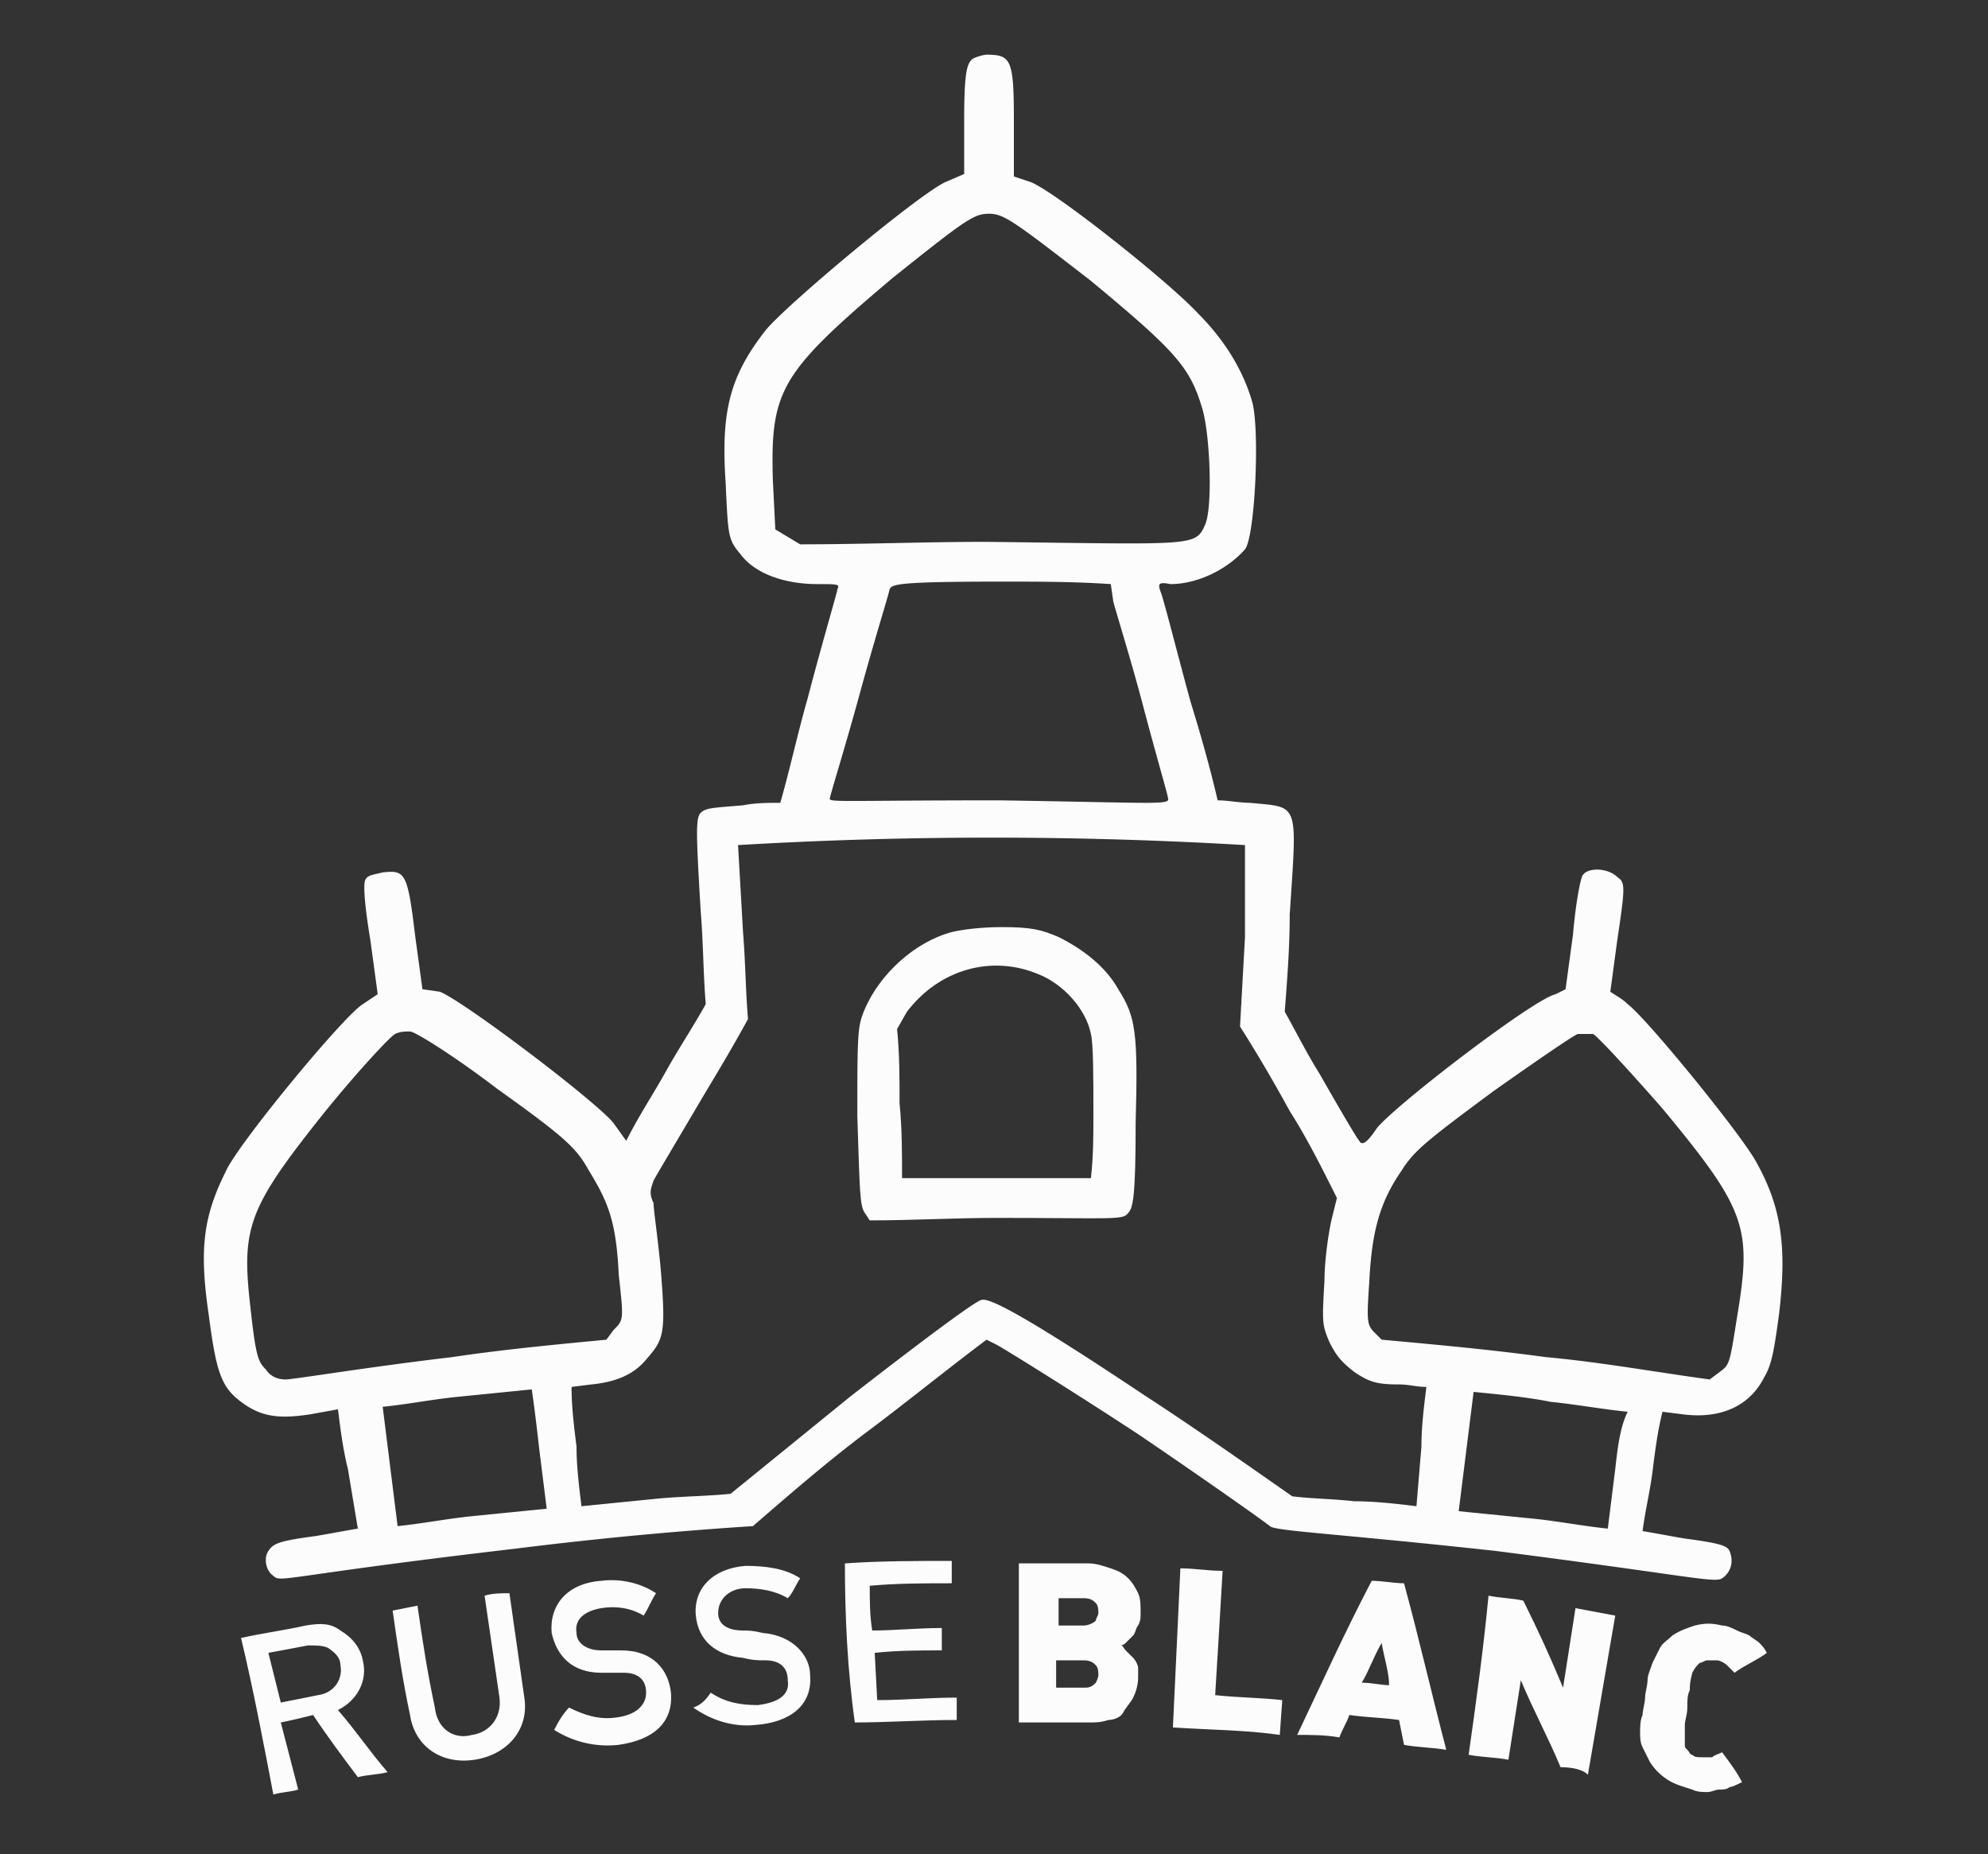 <svg id="Calque_1" xmlns="http://www.w3.org/2000/svg" viewBox="0 0 80 74.6"><rect x="0" y="0" width="80" height="74.6" fill="#333333" stroke="none"/><style>.st0{fill:#fcfcfc}</style><path class="st0" d="M39.1 2.4c-.2.2-.3.6-.3 2.4V7l-.7.3c-1 .4-6.5 5-7.3 6-1.4 1.8-1.8 3.2-1.6 6.1.1 2.2.1 2.3.6 2.9.6.8 1.8 1.2 3.1 1.2.8 0 .9 0 .8.2 0 .1-.6 2.1-1.2 4.4-.4 1.4-.7 2.8-1.1 4.2-.5 0-1 0-1.5.1-1.2.1-1.5.1-1.7.3-.2.2-.2.7 0 4 .1 1.2.1 2.5.2 3.7-.5.9-1.1 1.8-1.6 2.7-.5.9-1.1 1.8-1.6 2.8l-.5-.7c-.6-.8-6-4.9-7-5.3l-.7-.1-.3-2.2c-.3-2.5-.4-2.6-1.3-2.5-.4.1-.6.1-.7.3-.1.2 0 1.2.2 2.4l.3 2.2-.6.4c-.8.5-5 5.6-5.5 6.7-.9 1.8-1.1 3.1-.7 5.8.3 2.3.5 2.9 1.3 3.5.8.6 1.5.7 2.8.5l1.1-.2c.1.8.2 1.6.4 2.4l.4 2.4c-.6.1-1.1.2-1.7.3-1.5.2-1.7.3-1.9.6-.2.3-.1.8.2 1 .3.3.4 0 9.8-1.1 3.2-.4 6.4-.7 9.5-.9 1.5-1.3 3-2.6 4.6-3.8 1.6-1.2 3.2-2.5 4.8-3.7l.4.2c.2.1 2.8 1.7 5.7 3.6 2.8 1.9 5.2 3.6 5.3 3.7.2.2 2.7.3 9.1 1 7.8 1 8.8 1.3 9.1 1.1.3-.2.5-.6.3-1.1-.1-.2-.3-.3-1.8-.5-.6-.1-1.1-.2-1.7-.3.1-.8.3-1.6.4-2.4.1-.8.2-1.6.4-2.4l.8.1c1.5.2 2.7-.3 3.3-1.5.3-.5.4-1.1.6-2.6.3-2.6.1-4.2-.9-6-.5-1-4.4-5.8-5.2-6.4-.2-.2-.4-.3-.7-.5.1-.7.2-1.5.3-2.2.3-2 .3-2.2 0-2.4-.4-.4-1.2-.4-1.4-.1-.1.1-.3 1.2-.4 2.4l-.3 2.2-.4.2c-.9.2-6.5 4.5-7.2 5.4-.4.6-.6.7-.7.5-.1-.1-.8-1.3-1.6-2.7-.5-.8-.9-1.6-1.4-2.5.1-1.3.2-2.6.2-3.9.3-4.6.4-4.3-1.6-4.5-.4 0-.9-.1-1.3-.1-.3-1.3-.7-2.7-1.1-4-.6-2.2-1.1-4.2-1.2-4.4-.1-.3-.1-.4.4-.3 1.1 0 2.3-.6 3-1.4.4-.5.6-4.7.3-5.9-.4-1.4-1.2-2.6-2.2-3.6-1.2-1.3-6-5.1-6.8-5.3l-.6-.2V4.9c0-2.5-.1-2.7-1.1-2.7-.1 0-.5.1-.6.2zm4.8 8.9c3.5 2.9 4 3.5 4.5 5.2.3 1.1.4 3.9.1 4.6-.4.9-.4.8-8.8.7-2.5 0-5 .1-7.5.1l-.5-.3-.5-.3-.1-2c-.1-3.6.3-4.3 4.8-8.1 3-2.4 3.3-2.6 3.9-2.6s1 .3 4.1 2.7zm.9 12.9c.1.4.7 2.3 1.2 4.2s1 3.6 1 3.7c.1.3-.3.2-6.8.1-6.5 0-6.9.1-6.8-.1 0-.1.6-2 1.2-4.2s1.2-4.1 1.2-4.2c.1-.2.4-.3 4.5-.3 1.5 0 2.9 0 4.4.1l.1.7zm5.3 13.5l-.2 3.6c.7 1.1 1.4 2.3 2 3.4.7 1.1 1.3 2.3 1.9 3.5l-.2.8c-.1.4-.3 1.6-.3 2.5-.1 1.7-.1 1.8.2 2.5.3.6.5.8 1 1.2.6.4.9.5 1.8.5.4 0 .7.1 1.1.1-.1.8-.2 1.6-.2 2.4l-.2 2.4c-.8-.1-1.7-.2-2.5-.2-.9-.1-1.7-.1-2.5-.2-2-1.4-4-2.8-6-4.1-4.8-3.2-6.2-3.9-6.5-3.8-.2 0-2.6 1.8-5.3 3.9l-4.8 3.9c-1 .1-2 .1-3 .2l-3 .3c-.1-.8-.2-1.6-.2-2.4-.1-.8-.2-1.6-.2-2.4l.8-.1c1-.1 1.7-.4 2.2-1 .7-.8.8-1 .6-3.5-.1-1.2-.3-2.5-.3-2.8-.2-.4-.1-.6 0-.9.1-.2 1-1.7 2-3.4.6-1 1.2-2 1.8-3.1-.1-1.2-.1-2.3-.2-3.5l-.2-3.5a173.663 173.663 0 0 1 20.4 0v3.7zM20 43.8c2.8 2 3.2 2.4 3.7 3.3.8 1.3 1.1 2.1 1.2 4.2.2 1.8.2 1.8-.2 2.2l-.3.4c-2.1.2-4.2.4-6.2.7-3.4.4-6.4.9-6.7.9-.3 0-.6-.1-.8-.4-.3-.3-.4-.5-.6-2.3-.4-3.4-.2-4.1 3-8.1 1.3-1.6 2.6-3 2.8-3.1.2-.1.4-.1.6-.1.2 0 1.8 1 3.5 2.3zm46.9.8c3.4 4.1 3.6 4.8 3 8.4-.3 1.9-.3 1.9-.7 2.2l-.4.3c-2.2-.3-4.4-.7-6.6-.9-2.2-.3-4.4-.5-6.6-.7l-.3-.3c-.3-.3-.3-.5-.2-2 .1-2 .4-3.2 1.3-4.5.5-.8 1-1.2 3.7-3.2 1.7-1.2 3.3-2.3 3.4-2.3h.6c.1 0 1.4 1.4 2.8 3zM21.7 58.3l.3 2.4-3 .3c-1 .1-2 .3-3 .4l-.3-2.4-.3-2.4c1-.1 2-.3 3-.4l3-.3c.1.7.2 1.5.3 2.4zm43.3.8l-.3 2.4c-1-.1-2-.3-3-.4l-3-.3.3-2.4.3-2.4c1 .1 2.1.2 3.1.4 1 .1 2.1.3 3.1.4-.3.6-.4 1.4-.5 2.3z"/><path class="st0" d="M38.3 37.5c-1.5.4-2.9 1.7-3.5 3.1-.3.7-.3 1-.3 4.3.1 3.1.1 3.6.3 3.9l.2.3c1.7 0 3.4-.1 5.1-.1 4.7 0 5.1.1 5.3-.2.2-.2.3-.7.3-3.6.1-3.7 0-4.3-.7-5.4-.5-.9-1.4-1.6-2.4-2.1-.7-.3-1.1-.4-2.3-.4-.8 0-1.6.1-2 .2zm3.5 1.7c1 .4 1.9 1.4 2.1 2.4.1.4.1 1.8.1 3.2 0 .9 0 1.7-.1 2.6h-7.6c0-1 0-2-.1-3 0-1 0-2-.1-3l.4-.7c1.3-1.7 3.4-2.3 5.3-1.5zM9.7 65.9c.9-.2 1.7-.3 2.6-.5.6-.1 1-.1 1.4.2.5.3.8.7.9 1.2.2.8-.2 1.6-1 2 .7.8 1.3 1.7 2 2.5-.4.1-.8.1-1.2.2-.6-.8-1.2-1.6-1.8-2.5-.4.1-.8.2-1.3.3L12 72c-.3.1-.7.1-1 .2-.4-2.1-.8-4.2-1.3-6.3zm1.6 2.6l1.5-.3c.7-.1 1-.7.9-1.2 0-.3-.2-.5-.5-.7-.2-.1-.5-.1-.8-.1-.5.1-1.1.2-1.6.3l.5 2zm4.5-3.7l1-.2c.2 1.4.4 2.7.7 4.1.1.9.8 1.3 1.5 1.1.7-.1 1.2-.7 1.1-1.5l-.6-4.1c.3-.1.7-.1 1-.1l.6 4.2c.2 1.3-.7 2.3-2 2.5-1.3.2-2.4-.5-2.6-1.8-.3-1.4-.5-2.8-.7-4.2zm7.1 3.9c.6.3 1.2.5 1.9.4.8-.1 1.2-.5 1.2-1s-.3-.8-.9-.8h-.9c-1.2 0-1.8-.7-2-1.6-.1-1.1.6-2 2-2.1.8-.1 1.6.1 2.2.5-.2.3-.3.6-.5.9-.5-.3-1.1-.4-1.7-.3-.6.1-1.1.4-1 1 0 .4.4.7 1 .7h.8c1.3 0 1.9.8 2 1.7.1 1.2-.7 1.9-2.1 2.1-.9.1-1.8-.1-2.6-.6.2-.4.4-.7.6-.9zm5.7-.6c.6.4 1.2.5 1.9.5.8-.1 1.3-.4 1.2-1 0-.5-.3-.8-.9-.8-.3 0-.5 0-.9-.1-1.1-.1-1.8-.7-1.9-1.7-.1-1.1.7-1.9 2-2 .8 0 1.6.1 2.2.5-.2.3-.3.6-.5.8-.5-.3-1.1-.4-1.7-.4-.6 0-1.1.4-1.1 1 0 .4.3.7 1 .7.2 0 .4 0 .8.1 1.2.1 1.9.9 1.9 1.7.1 1.2-.8 1.9-2.2 2-.9.1-1.8-.2-2.5-.7.3-.1.5-.3.7-.6zm5.4-5.2c1.4-.1 2.9-.1 4.3-.1v.9c-1.1 0-2.2 0-3.3.1 0 .6 0 1.2.1 1.8.9 0 1.8-.1 2.8-.1v.9c-.9 0-1.8 0-2.7.1l.1 1.9c1.1 0 2.1-.1 3.2-.1v.9c-1.4 0-2.8.1-4.1.1-.3-2.1-.4-4.3-.4-6.4zm11.8 4.6c0 .3-.1.6-.2.8-.1.2-.3.4-.4.6s-.4.3-.6.3c-.3.1-.5.1-.8.1H41v-6.4h2.8c.3 0 .6.1.9.2.3.1.5.2.7.4.2.2.3.4.4.6.1.2.1.5.1.8 0 .2 0 .3-.1.5-.1.1-.1.3-.2.4l-.3.3c-.1.1-.2.1-.2.1.1 0 .1.1.2.2l.3.3c.1.1.2.3.2.4v.4zm-1.6-2.6c0-.1 0-.3-.1-.4-.1-.1-.2-.2-.5-.2h-1v1.1h1c.2 0 .4-.1.5-.2 0-.1.1-.2.1-.3zm0 2.5c0-.1 0-.3-.1-.4-.1-.1-.2-.2-.5-.2h-1.1v1.1h1.1c.2 0 .3 0 .5-.2 0 0 .1-.2.1-.3zm3 2.1c.1-2.1.2-4.3.3-6.4.6 0 1.1.1 1.7.1-.1 1.7-.2 3.4-.3 5 .9.1 1.8.1 2.7.2l-.1 1.4c-1.4-.2-2.8-.2-4.3-.3zm9.3.7l-.2-1c-.7-.1-1.3-.1-2-.2-.1.3-.3.6-.4.9-.6-.1-1.1-.1-1.7-.1 1-2.1 1.9-4.1 3-6.2.4 0 .9.1 1.3.1.6 2.2 1.1 4.4 1.7 6.7-.6-.1-1.2-.1-1.7-.2zm-.9-4.1c-.3.5-.5 1.1-.8 1.6.4 0 .8.1 1.1.1 0-.5-.2-1.1-.3-1.7zm7.2 5c-.5-1.2-1.1-2.3-1.6-3.5l-.5 3.2c-.5-.1-1.1-.1-1.6-.2.3-2.1.6-4.3.8-6.4.5.1 1 .1 1.4.2.6 1.2 1.1 2.3 1.6 3.5l.5-3.2c.5.1 1.1.2 1.6.3l-1.1 6.4c-.2-.2-.6-.3-1.1-.3zm6.8.8c-.1.1-.3.1-.4.1-.2 0-.3.1-.5.1s-.4 0-.6-.1c-.3-.1-.7-.2-1-.4-.3-.2-.5-.4-.7-.7l-.3-.6c-.1-.2-.1-.4-.1-.6 0-.2 0-.5.1-.7 0-.2.1-.5.1-.7 0-.2.1-.5.1-.7 0-.2.1-.4.2-.7l.3-.6c.1-.2.3-.3.5-.5.3-.2.6-.3.9-.4.4-.1.7-.1 1.1 0 .2 0 .4.1.6.2.2.1.3.1.5.2.1.1.3.2.4.3.1.1.2.2.3.4-.4.3-.9.5-1.3.8l-.3-.3c-.1-.1-.3-.2-.4-.2h-.4c-.1 0-.2.1-.3.1-.1.1-.2.2-.3.4-.1.4-.1.5-.1.7-.1.2-.1.4-.1.7s-.1.5-.1.7v.8c0 .1 0 .1.1.2s.1.2.2.2c.1.1.2.1.4.1h.4c.1-.1.2-.1.4-.2.3.4.6.8.8 1.2-.2.1-.4.2-.5.2z"/></svg>